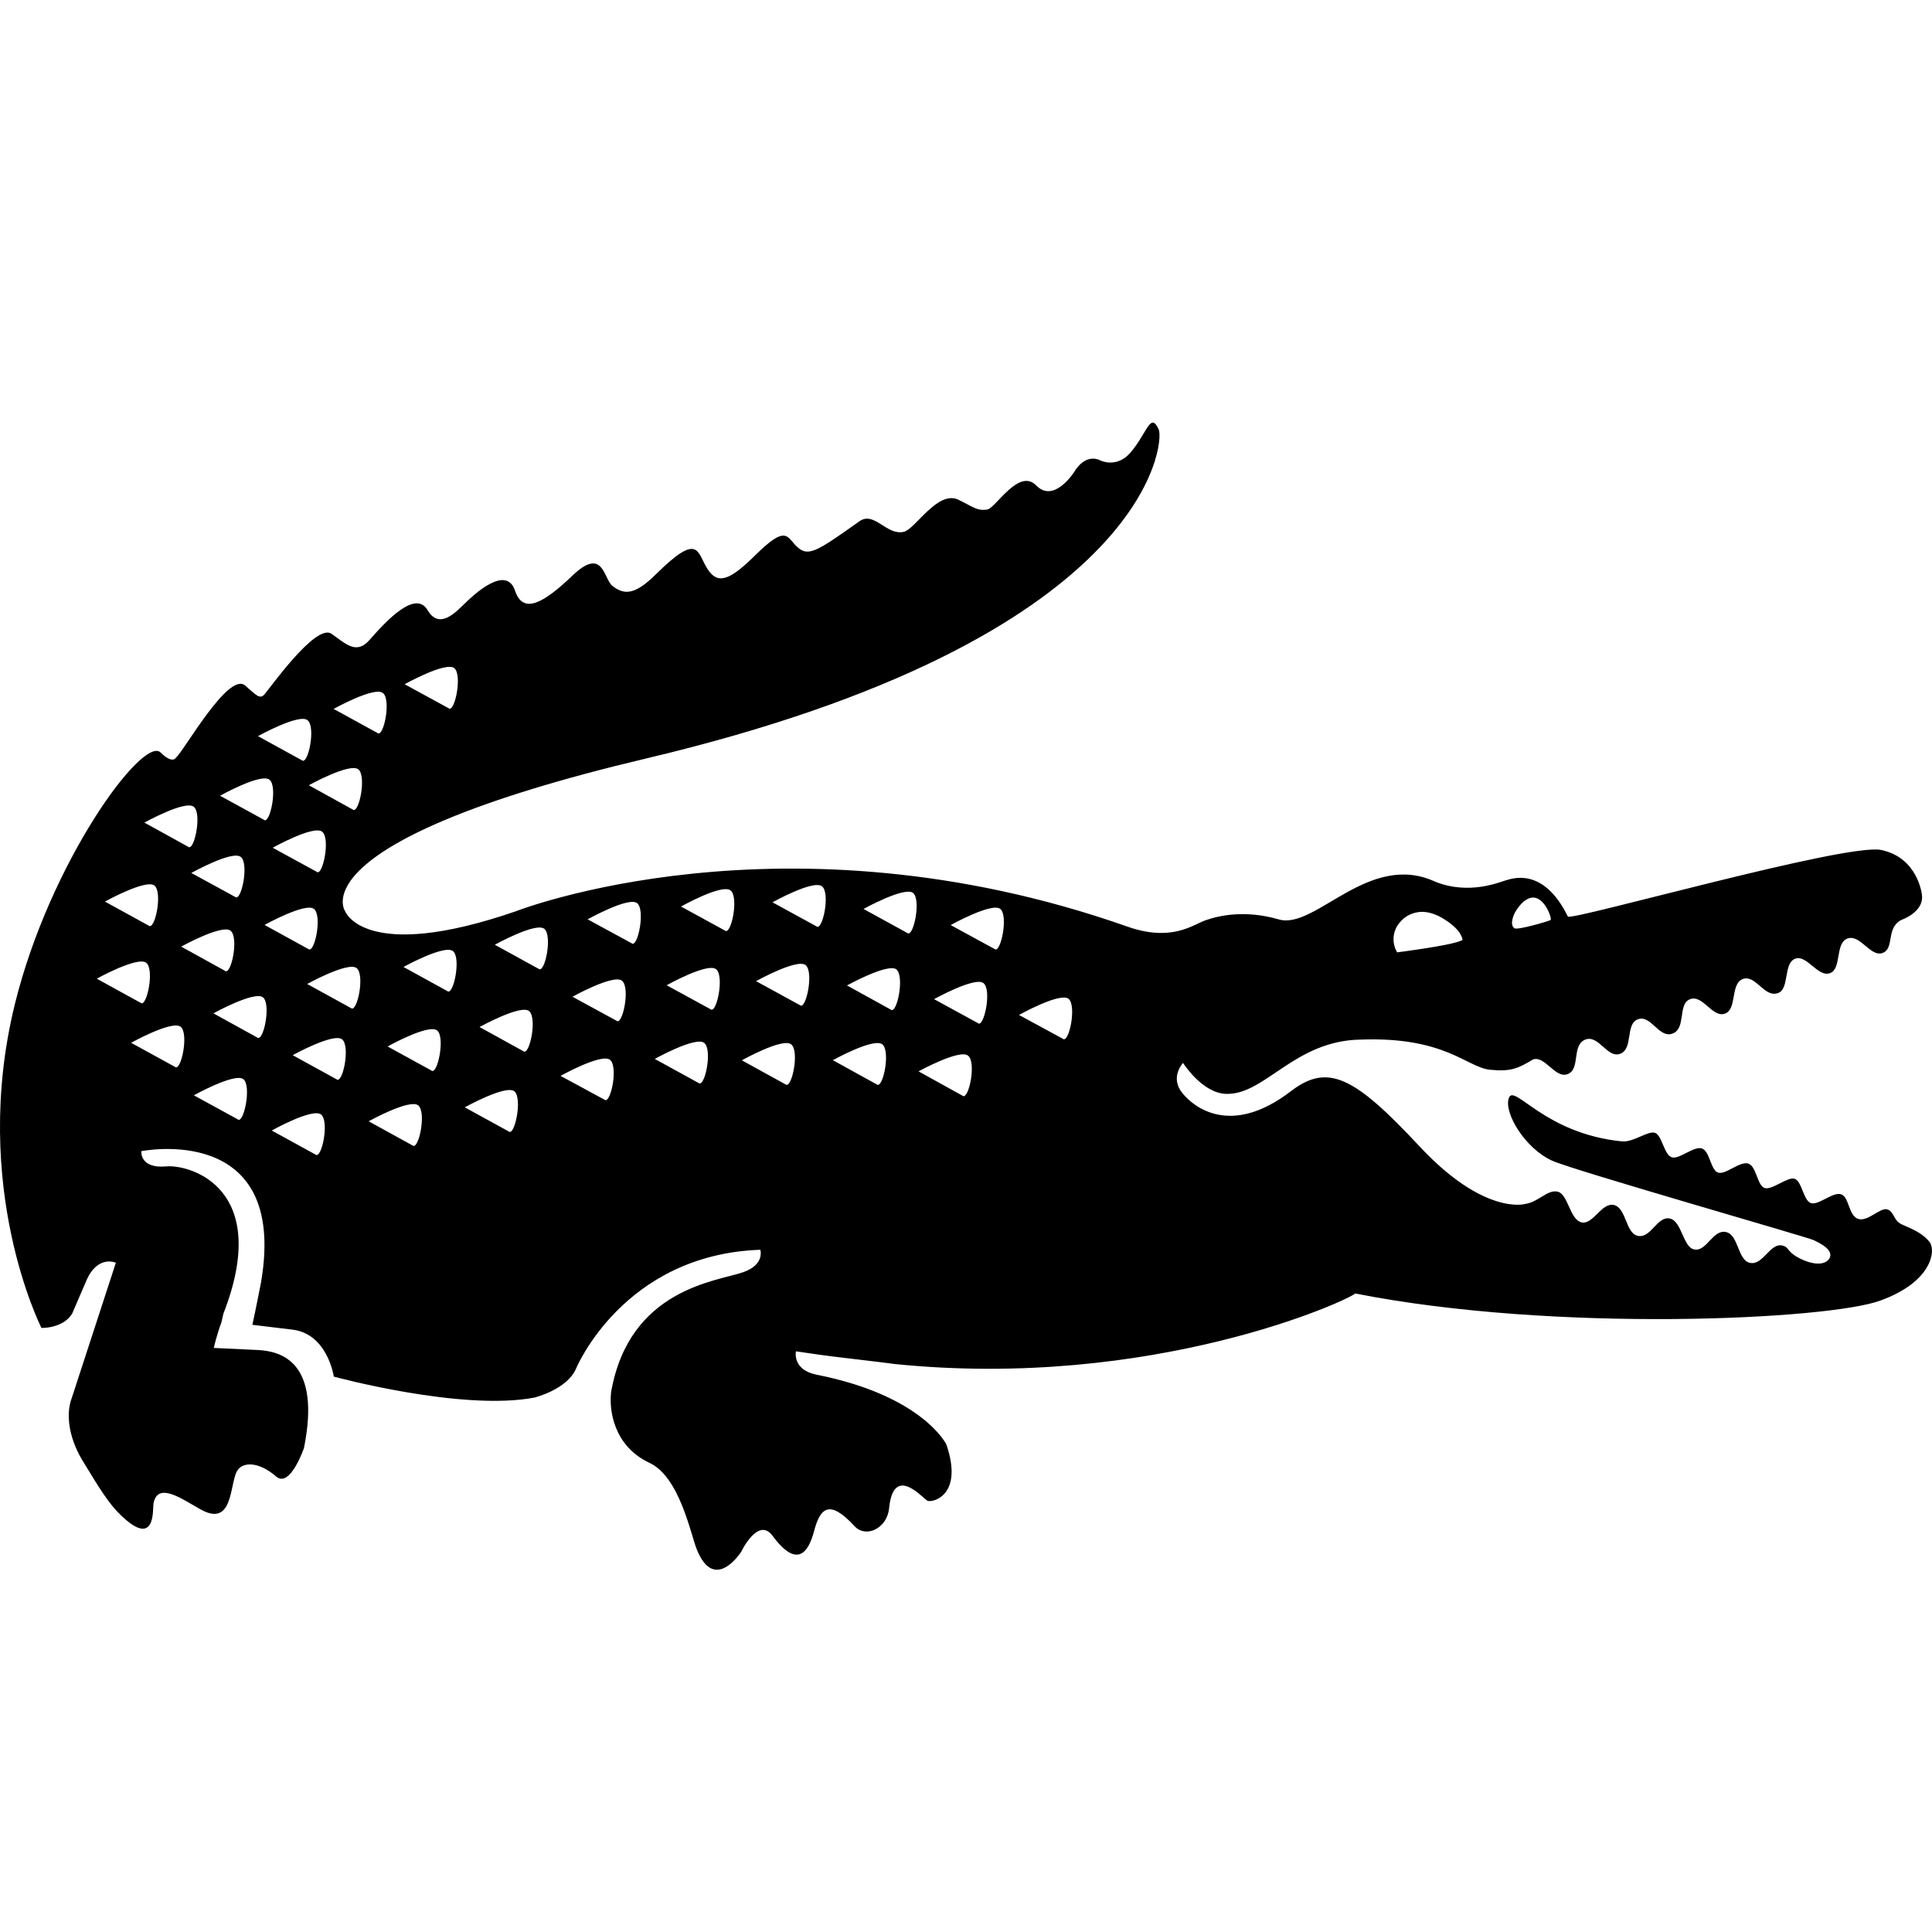 <svg width="32" height="32" viewBox="0 0 32 32" fill="none" xmlns="http://www.w3.org/2000/svg">
<path d="M31.966 20.58C31.839 20.411 31.635 20.343 31.495 20.278C31.357 20.21 31.377 20.072 31.261 20.032C31.143 19.993 30.937 20.241 30.777 20.189C30.617 20.135 30.629 19.827 30.495 19.781C30.358 19.737 30.12 19.968 29.996 19.927C29.87 19.889 29.846 19.565 29.725 19.524C29.605 19.487 29.351 19.717 29.227 19.677C29.103 19.634 29.095 19.319 28.957 19.272C28.819 19.228 28.577 19.464 28.457 19.422C28.333 19.382 28.321 19.067 28.189 19.022C28.056 18.978 27.812 19.209 27.688 19.168C27.562 19.125 27.527 18.802 27.412 18.763C27.294 18.726 27.064 18.916 26.876 18.906C25.577 18.781 25.08 17.938 24.991 18.187C24.904 18.432 25.262 19.026 25.712 19.226C26.07 19.387 29.941 20.491 30.042 20.541C30.141 20.591 30.386 20.703 30.298 20.849C30.164 21.035 29.786 20.851 29.69 20.768C29.592 20.685 29.614 20.655 29.523 20.63C29.316 20.579 29.201 20.968 28.981 20.916C28.782 20.87 28.796 20.457 28.593 20.408C28.369 20.352 28.268 20.744 28.055 20.693C27.878 20.652 27.854 20.231 27.664 20.184C27.446 20.13 27.348 20.523 27.121 20.468C26.926 20.421 26.937 20.01 26.733 19.959C26.529 19.91 26.386 20.291 26.194 20.246C26.001 20.2 25.973 19.78 25.801 19.738C25.626 19.698 25.488 19.911 25.252 19.943C25.252 19.943 24.575 20.131 23.504 18.979C22.431 17.829 21.992 17.605 21.381 18.074C20.384 18.839 19.766 18.333 19.585 18.106C19.369 17.845 19.595 17.605 19.595 17.605C19.595 17.605 19.912 18.109 20.31 18.118C20.952 18.138 21.437 17.235 22.537 17.219C23.931 17.167 24.294 17.677 24.675 17.718C25.028 17.754 25.146 17.695 25.39 17.549H25.389C25.587 17.476 25.758 17.87 25.965 17.791C26.184 17.706 26.024 17.309 26.26 17.218C26.48 17.136 26.624 17.535 26.835 17.454C27.057 17.37 26.916 16.963 27.128 16.883C27.348 16.802 27.476 17.204 27.703 17.119C27.932 17.035 27.784 16.631 27.992 16.55C28.207 16.469 28.362 16.866 28.573 16.788C28.773 16.715 28.658 16.293 28.866 16.216C29.082 16.136 29.222 16.534 29.452 16.447C29.641 16.379 29.536 15.956 29.732 15.88C29.928 15.804 30.11 16.196 30.314 16.117C30.505 16.044 30.393 15.625 30.597 15.546C30.812 15.466 30.979 15.858 31.182 15.784C31.384 15.709 31.231 15.37 31.494 15.236C31.494 15.236 31.858 15.113 31.835 14.837C31.832 14.791 31.757 14.203 31.157 14.078C30.581 13.958 26.028 15.256 25.969 15.181C25.55 14.328 25.013 14.565 24.932 14.584C24.848 14.606 24.34 14.829 23.777 14.606C22.672 14.09 21.789 15.402 21.183 15.229C20.626 15.068 20.2 15.161 19.966 15.243C19.752 15.319 19.405 15.606 18.669 15.346C12.985 13.346 8.543 15.094 8.543 15.094C6.038 15.957 5.717 15.094 5.717 15.094C5.717 15.094 4.893 13.94 10.697 12.564C19.039 10.589 19.291 7.32 19.192 7.113C19.055 6.814 19.003 7.167 18.728 7.492C18.498 7.762 18.23 7.628 18.23 7.628C17.967 7.499 17.799 7.807 17.799 7.807C17.799 7.807 17.462 8.348 17.163 8.041C16.876 7.745 16.495 8.412 16.353 8.439C16.182 8.469 16.099 8.384 15.87 8.275C15.528 8.119 15.16 8.763 14.972 8.808C14.683 8.877 14.481 8.458 14.233 8.635C13.492 9.162 13.375 9.236 13.175 9.03C13.028 8.875 13.006 8.707 12.511 9.195C12.09 9.612 11.888 9.69 11.719 9.425C11.544 9.158 11.589 8.794 10.865 9.511C10.519 9.853 10.343 9.859 10.145 9.706C9.995 9.59 9.996 9.039 9.477 9.538C9.006 9.987 8.664 10.184 8.531 9.785C8.384 9.337 7.829 9.868 7.701 9.993C7.568 10.117 7.283 10.447 7.083 10.107C6.883 9.764 6.404 10.276 6.12 10.6C5.9 10.852 5.723 10.658 5.491 10.498C5.228 10.312 4.44 11.445 4.369 11.513C4.297 11.578 4.242 11.513 4.061 11.355C3.784 11.113 3.035 12.46 2.914 12.548C2.914 12.548 2.863 12.664 2.659 12.463C2.369 12.179 0.827 14.27 0.245 16.636C-0.499 19.669 0.687 21.995 0.687 21.995C0.687 21.995 1.043 22.006 1.195 21.758L1.426 21.222C1.613 20.775 1.919 20.915 1.919 20.915L1.192 23.145C1.078 23.439 1.147 23.855 1.401 24.247C1.64 24.642 1.805 24.909 1.997 25.092C2.587 25.665 2.527 24.988 2.542 24.903C2.611 24.54 3.001 24.819 3.307 24.992C3.862 25.314 3.8 24.605 3.922 24.373C4.006 24.208 4.279 24.2 4.575 24.456C4.806 24.655 5.035 23.982 5.035 23.982C5.323 22.548 4.647 22.382 4.281 22.361L3.541 22.326C3.541 22.326 3.59 22.108 3.667 21.904L3.7 21.759C4.507 19.686 3.158 19.286 2.755 19.319C2.309 19.36 2.341 19.067 2.341 19.067C2.341 19.067 4.779 18.573 4.324 21.237C4.324 21.237 4.234 21.701 4.18 21.943L4.851 22.024C5.427 22.098 5.529 22.801 5.529 22.801C5.529 22.801 7.65 23.379 8.853 23.148C8.853 23.148 9.39 23.016 9.54 22.671C9.54 22.671 10.319 20.78 12.593 20.7C12.593 20.7 12.673 20.945 12.309 21.072C11.874 21.224 10.422 21.342 10.121 23.061V23.067C10.088 23.349 10.161 23.95 10.755 24.228C11.26 24.463 11.438 25.412 11.543 25.668C11.838 26.395 12.278 25.7 12.278 25.7C12.278 25.7 12.558 25.113 12.797 25.439C13.203 25.988 13.391 25.711 13.483 25.362C13.583 24.984 13.73 24.819 14.154 25.278C14.335 25.478 14.691 25.324 14.726 24.983C14.801 24.232 15.293 24.829 15.364 24.858C15.448 24.891 15.963 24.771 15.675 23.925C15.675 23.925 15.285 23.118 13.529 22.77C13.117 22.69 13.183 22.382 13.183 22.382L13.569 22.438C13.685 22.458 14.706 22.574 14.815 22.592C19.098 23.028 22.348 21.53 22.446 21.424C25.773 22.081 30.297 21.857 31.146 21.541C32 21.231 32.063 20.718 31.965 20.58H31.966ZM25.096 15.108C25.165 14.993 25.231 14.928 25.291 14.896C25.55 14.745 25.714 15.218 25.683 15.236C25.681 15.237 25.676 15.239 25.673 15.24C25.673 15.24 25.673 15.242 25.672 15.243C25.632 15.263 25.134 15.409 25.084 15.375C24.986 15.305 25.096 15.108 25.096 15.108ZM23.204 15.258C23.204 15.258 23.268 15.175 23.393 15.132C23.516 15.086 23.701 15.078 23.947 15.242C24.23 15.427 24.223 15.571 24.223 15.571C24.211 15.577 24.199 15.582 24.186 15.586C23.982 15.668 23.141 15.774 23.141 15.774C23.093 15.693 23.073 15.598 23.084 15.505C23.096 15.411 23.138 15.324 23.204 15.258ZM7.523 11.065C7.664 11.177 7.529 11.824 7.428 11.729L6.702 11.333C6.702 11.333 7.378 10.956 7.523 11.065ZM6.342 11.478C6.485 11.588 6.351 12.235 6.25 12.139L5.526 11.742C5.526 11.742 6.199 11.366 6.342 11.478ZM5.934 12.742C6.077 12.852 5.943 13.501 5.84 13.407L5.115 13.006C5.115 13.006 5.789 12.632 5.934 12.742ZM5.243 14.438L4.517 14.041C4.517 14.041 5.192 13.664 5.335 13.775C5.48 13.885 5.341 14.534 5.243 14.438ZM5.106 15.718L4.382 15.32C4.382 15.32 5.056 14.945 5.199 15.054C5.343 15.163 5.209 15.809 5.106 15.718L5.106 15.718ZM5.093 11.928C5.237 12.039 5.101 12.684 4.999 12.592L4.273 12.193C4.273 12.193 4.95 11.816 5.093 11.928ZM4.463 12.914C4.605 13.024 4.47 13.669 4.37 13.577L3.645 13.18C3.645 13.18 4.319 12.802 4.463 12.914ZM3.169 14.459C3.169 14.459 3.845 14.081 3.987 14.193C4.131 14.302 3.995 14.949 3.894 14.855L3.169 14.459ZM3.724 16.078L3.001 15.679C3.001 15.679 3.676 15.305 3.818 15.415C3.962 15.525 3.827 16.171 3.724 16.078ZM3.208 13.362C3.351 13.47 3.216 14.117 3.115 14.024L2.392 13.625C2.392 13.625 3.063 13.251 3.208 13.362ZM2.556 14.666C2.7 14.775 2.565 15.425 2.461 15.33L1.738 14.933C1.738 14.933 2.413 14.559 2.556 14.666ZM1.603 16.21C1.603 16.21 2.278 15.836 2.421 15.946C2.565 16.055 2.428 16.703 2.328 16.609L1.603 16.21ZM2.897 17.67L2.172 17.272C2.172 17.272 2.847 16.895 2.991 17.006C3.134 17.117 2.997 17.762 2.897 17.67ZM3.935 18.538L3.211 18.142C3.211 18.142 3.886 17.765 4.03 17.874C4.172 17.983 4.035 18.634 3.935 18.538ZM4.26 17.184L3.535 16.784C3.535 16.784 4.211 16.41 4.354 16.518C4.497 16.628 4.361 17.274 4.26 17.184ZM5.224 19.122L4.501 18.725C4.501 18.725 5.172 18.349 5.317 18.459C5.46 18.57 5.327 19.213 5.224 19.122ZM5.572 17.875L4.848 17.477C4.848 17.477 5.522 17.104 5.665 17.214C5.808 17.323 5.675 17.97 5.572 17.875ZM5.812 16.696L5.088 16.298C5.088 16.298 5.762 15.924 5.906 16.034C6.05 16.145 5.913 16.789 5.812 16.696ZM6.831 18.971L6.106 18.572C6.106 18.572 6.78 18.198 6.925 18.307C7.07 18.417 6.933 19.066 6.831 18.971ZM7.144 17.73L6.42 17.333C6.42 17.333 7.095 16.955 7.239 17.067C7.38 17.174 7.244 17.822 7.144 17.73ZM7.407 16.414L6.683 16.016C6.683 16.016 7.357 15.643 7.501 15.752C7.644 15.862 7.508 16.508 7.407 16.414ZM8.424 18.739L7.698 18.341C7.698 18.341 8.373 17.965 8.518 18.074C8.66 18.187 8.523 18.834 8.424 18.739ZM8.667 17.41L7.943 17.011C7.943 17.011 8.619 16.636 8.761 16.745C8.905 16.856 8.769 17.5 8.668 17.41L8.667 17.41ZM8.92 16.046L8.196 15.648C8.196 15.648 8.87 15.273 9.014 15.383C9.157 15.495 9.022 16.14 8.92 16.046ZM10.01 18.213L9.285 17.82C9.285 17.82 9.96 17.443 10.102 17.553C10.247 17.662 10.111 18.308 10.01 18.213ZM10.209 16.905L9.482 16.509C9.482 16.509 10.157 16.134 10.3 16.242C10.447 16.353 10.309 17.002 10.209 16.905ZM10.46 15.622L9.733 15.227C9.733 15.227 10.41 14.849 10.552 14.958C10.695 15.069 10.56 15.718 10.46 15.622ZM11.57 17.937L10.845 17.539C10.845 17.539 11.518 17.163 11.663 17.273C11.808 17.384 11.671 18.029 11.57 17.937ZM11.767 16.715L11.042 16.319C11.042 16.319 11.718 15.94 11.86 16.053C12.003 16.16 11.868 16.809 11.767 16.715ZM12.006 15.412L11.28 15.015C11.28 15.015 11.955 14.635 12.1 14.748C12.243 14.859 12.109 15.504 12.006 15.412ZM13.01 17.96L12.287 17.562C12.287 17.562 12.961 17.185 13.104 17.297C13.248 17.406 13.112 18.052 13.01 17.96ZM13.249 16.648L12.523 16.251C12.523 16.251 13.199 15.873 13.343 15.985C13.485 16.096 13.349 16.741 13.249 16.648ZM13.521 15.342L12.795 14.945C12.795 14.945 13.471 14.567 13.614 14.68C13.759 14.789 13.622 15.436 13.521 15.342H13.521ZM14.52 17.96L13.795 17.56C13.795 17.56 14.469 17.185 14.613 17.297C14.756 17.406 14.623 18.052 14.52 17.96ZM14.752 16.721L14.029 16.322C14.029 16.322 14.702 15.95 14.845 16.055C14.989 16.167 14.854 16.815 14.752 16.721ZM15.026 15.452L14.303 15.055C14.303 15.055 14.978 14.681 15.122 14.789C15.263 14.899 15.127 15.546 15.026 15.452ZM15.94 18.147L15.214 17.745C15.214 17.745 15.89 17.373 16.033 17.484C16.178 17.592 16.043 18.239 15.94 18.147ZM16.196 16.945L15.471 16.549C15.471 16.549 16.147 16.173 16.289 16.283C16.434 16.395 16.294 17.04 16.196 16.945ZM16.473 15.718L15.746 15.322C15.746 15.322 16.422 14.946 16.566 15.053C16.709 15.163 16.571 15.809 16.473 15.718V15.718ZM17.602 17.204L16.878 16.811C16.878 16.811 17.552 16.434 17.697 16.542C17.839 16.653 17.704 17.299 17.602 17.204Z" fill="black"/>
</svg>
